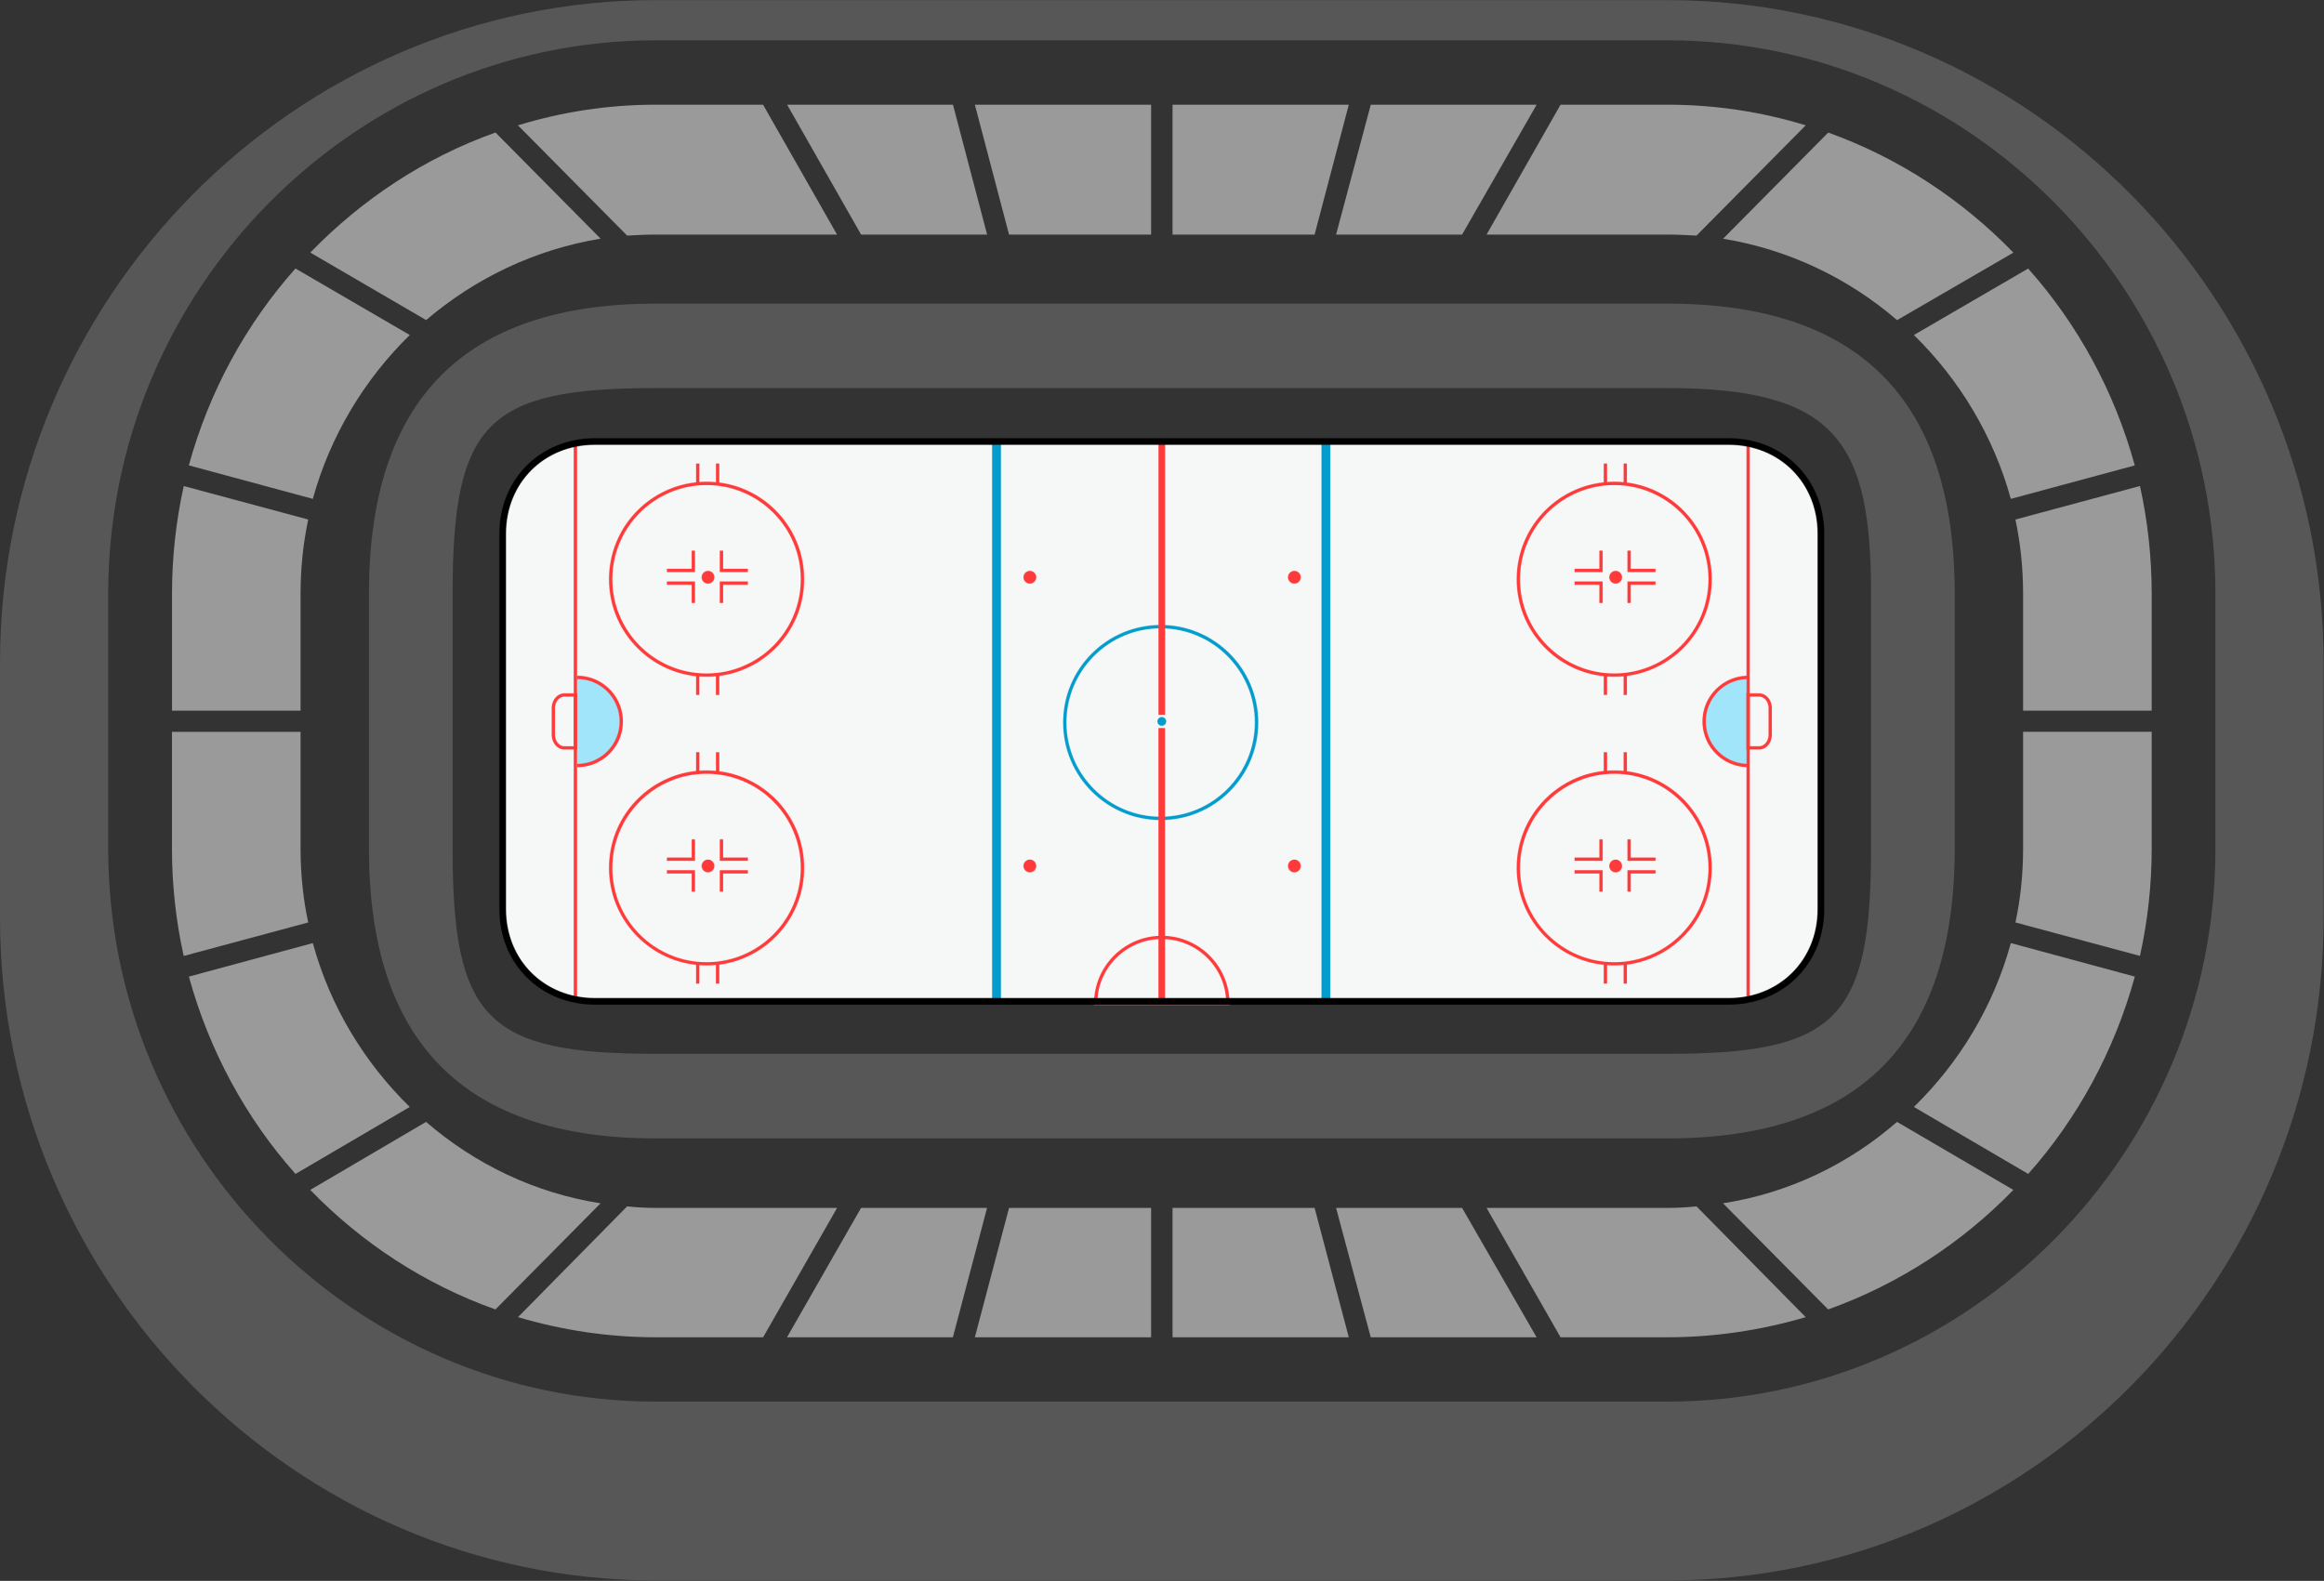 <svg width="4727" height="3216" viewBox="0 0 4727 3216" fill="none" xmlns="http://www.w3.org/2000/svg">
<rect x="0" y="0" width="4727" height="3216" fill="#333333" stroke="none"/>
<path d="M3391.54 0.213C4126.32 0.213 4726.19 606.086 4726.19 1348.22V1867.08C4726.19 2609.21 4126.32 3215.09 3391.54 3215.09H1333.7C599.981 3215.09 0 2609.21 0 1867.08V1348.22C0.105 606.086 599.981 0.213 1333.7 0.213H3391.54ZM1333.7 81.971C721.409 81.971 220.127 588.303 220.127 1207.75V1726.6C220.127 2345 721.409 2851.33 1333.7 2851.33H3391.55C4004.89 2851.33 4506.17 2345.1 4506.17 1726.6V1207.75C4506.17 588.303 4004.89 81.971 3391.55 81.971H1333.7Z" fill="#575757"/>
<path fill-rule="evenodd" clip-rule="evenodd" d="M1333.7 477.189C1314.02 477.189 1295.29 478.241 1275.62 479.294L1053.49 254.959C1142.72 227.706 1236.16 212.975 1333.7 212.975H1552.06L1702.53 477.189H1333.7Z" fill="#9A9A9A"/>
<path fill-rule="evenodd" clip-rule="evenodd" d="M1221.64 485.501C1087.79 507.493 966.367 566.207 866.721 651.122L631.127 513.806C735.929 405.848 863.564 320.933 1007.82 269.584L1221.64 485.501Z" fill="#9A9A9A"/>
<path fill-rule="evenodd" clip-rule="evenodd" d="M833.469 681.532C741.084 771.708 671.531 887.032 636.282 1014.88L384.062 946.693C425.626 795.698 500.334 659.435 600.927 546.215L833.469 681.532Z" fill="#9A9A9A"/>
<path fill-rule="evenodd" clip-rule="evenodd" d="M626.917 1056.86C616.5 1106.1 611.344 1156.4 611.344 1207.86V1445.76H349.865V1207.86C349.865 1132.41 358.178 1058.96 373.751 988.781L626.917 1056.86Z" fill="#9A9A9A"/>
<path fill-rule="evenodd" clip-rule="evenodd" d="M611.344 1488.7V1726.6C611.344 1777.95 616.5 1828.25 626.917 1876.55L373.645 1944.73C358.072 1874.44 349.76 1801.1 349.76 1726.71V1488.8H611.344V1488.7Z" fill="#9A9A9A"/>
<path fill-rule="evenodd" clip-rule="evenodd" d="M636.282 1918.53C671.532 2047.43 741.084 2161.7 833.47 2251.88L601.032 2388.14C500.334 2274.92 425.626 2137.61 384.168 1986.72L636.282 1918.53Z" fill="#9A9A9A"/>
<path fill-rule="evenodd" clip-rule="evenodd" d="M866.615 2282.29C966.262 2368.25 1087.69 2426.97 1221.53 2447.91L1007.72 2663.82C863.459 2612.47 735.823 2528.61 631.021 2420.65L866.615 2282.29Z" fill="#9A9A9A"/>
<path fill-rule="evenodd" clip-rule="evenodd" d="M1275.62 2454.12C1295.29 2456.22 1314.02 2457.27 1333.7 2457.27H1702.64L1552.17 2720.43H1333.8C1236.26 2720.43 1142.82 2705.81 1053.6 2679.5L1275.62 2454.12Z" fill="#9A9A9A"/>
<path fill-rule="evenodd" clip-rule="evenodd" d="M1751.36 2457.27H2007.68L1938.13 2720.43H1600.78L1751.36 2457.27Z" fill="#9A9A9A"/>
<path fill-rule="evenodd" clip-rule="evenodd" d="M2052.4 2457.27H2341.37V2720.43H1982.85L2052.4 2457.27Z" fill="#9A9A9A"/>
<path fill-rule="evenodd" clip-rule="evenodd" d="M2384.93 2457.27H2673.9L2743.45 2720.43H2384.93V2457.27Z" fill="#9A9A9A"/>
<path fill-rule="evenodd" clip-rule="evenodd" d="M2717.57 2457.27H2973.89L3125.41 2720.43H2788.07L2717.57 2457.27Z" fill="#9A9A9A"/>
<path fill-rule="evenodd" clip-rule="evenodd" d="M3023.66 2457.27H3391.54C3411.22 2457.27 3431 2456.22 3450.68 2454.12L3672.8 2679.5C3583.58 2705.7 3489.09 2720.43 3391.54 2720.43H3174.13L3023.66 2457.27Z" fill="#9A9A9A"/>
<path fill-rule="evenodd" clip-rule="evenodd" d="M3504.66 2447.91C3638.5 2426.97 3759.93 2368.25 3858.52 2282.29L4095.17 2420.65C3990.37 2528.61 3861.68 2612.47 3718.47 2663.82L3504.66 2447.91Z" fill="#9A9A9A"/>
<path fill-rule="evenodd" clip-rule="evenodd" d="M3892.83 2251.88C3985.21 2161.7 4054.76 2047.43 4090.01 1918.53L4342.23 1986.72C4300.67 2137.71 4225.96 2275.03 4125.37 2388.14L3892.83 2251.88Z" fill="#9A9A9A"/>
<path fill-rule="evenodd" clip-rule="evenodd" d="M4099.38 1876.55C4109.8 1828.35 4114.95 1778.06 4114.95 1726.6V1488.7H4376.54V1726.6C4376.54 1801 4368.22 1874.44 4352.65 1944.63L4099.38 1876.55Z" fill="#9A9A9A"/>
<path fill-rule="evenodd" clip-rule="evenodd" d="M4114.95 1445.76V1207.85C4114.95 1156.51 4109.8 1106.21 4099.38 1056.86L4352.65 988.676C4368.22 1058.86 4376.54 1132.31 4376.54 1207.75V1445.66H4114.95V1445.76Z" fill="#9A9A9A"/>
<path fill-rule="evenodd" clip-rule="evenodd" d="M4090.01 1014.88C4054.76 887.032 3985.21 771.708 3892.83 681.532L4125.26 546.32C4225.96 659.54 4300.67 795.804 4342.13 946.799L4090.01 1014.88Z" fill="#9A9A9A"/>
<path fill-rule="evenodd" clip-rule="evenodd" d="M3858.63 651.227C3760.03 566.313 3638.61 507.598 3504.76 485.607L3718.58 269.689C3861.78 321.038 3990.47 405.953 4095.27 513.912L3858.63 651.227Z" fill="#9A9A9A"/>
<path fill-rule="evenodd" clip-rule="evenodd" d="M3450.68 479.294C3431 478.241 3411.22 477.189 3391.54 477.189H3023.66L3174.13 212.975H3391.54C3489.09 212.975 3583.58 227.601 3672.8 254.959L3450.68 479.294Z" fill="#9A9A9A"/>
<path fill-rule="evenodd" clip-rule="evenodd" d="M2973.89 477.189H2717.57L2788.17 212.975H3125.52L2973.89 477.189Z" fill="#9A9A9A"/>
<path fill-rule="evenodd" clip-rule="evenodd" d="M2673.9 477.189H2384.93V212.975H2743.45L2673.9 477.189Z" fill="#9A9A9A"/>
<path fill-rule="evenodd" clip-rule="evenodd" d="M2341.37 477.189H2052.4L1982.85 212.975H2341.37V477.189Z" fill="#9A9A9A"/>
<path fill-rule="evenodd" clip-rule="evenodd" d="M2007.78 477.189H1751.46L1600.99 212.975H1938.34L2007.78 477.189Z" fill="#9A9A9A"/>
<path d="M3391.54 617.66C3782.26 617.66 3975.85 813.98 3975.85 1207.86V1726.71C3975.85 2119.64 3782.26 2315.85 3391.54 2315.85H1333.7C944.032 2315.85 750.449 2119.53 750.449 1726.71V1207.86C750.449 813.874 944.032 617.66 1333.7 617.66H3391.54ZM1333.7 789.49C990.594 789.49 920.594 859.49 920.594 1207.75V1726.6C920.594 2073.81 990.594 2143.81 1333.7 2143.81H3391.54C3735.7 2143.81 3805.7 2073.81 3805.7 1726.6V1207.75C3805.7 899.49 3735.7 789.49 3391.54 789.49H1333.7Z" fill="#575757"/>
<mask id="mask0_428_9913" style="mask-type:luminance" maskUnits="userSpaceOnUse" x="1022" y="898" width="2682" height="1140">
<path d="M3703.72 1849.48V1085.74C3703.72 978.538 3623.26 898.156 3516.06 898.156H1210.13C1102.85 898.156 1022.47 978.538 1022.47 1085.74V1849.48C1022.47 1956.69 1102.93 2037.07 1210.13 2037.07H3516.06C3623.26 2037.07 3703.72 1956.69 3703.72 1849.48Z" fill="white"/>
</mask>
<g mask="url(#mask0_428_9913)">
<mask id="mask1_428_9913" style="mask-type:luminance" maskUnits="userSpaceOnUse" x="825" y="768" width="3081" height="1431">
<path d="M3905.51 768.125H825.148V2198.47H3905.51V768.125Z" fill="white"/>
</mask>
<g mask="url(#mask1_428_9913)">
<path d="M3726.15 875.727H1000.04V2059.42H3726.15V875.727Z" fill="#F6F8F8"/>
</g>
</g>
<mask id="mask2_428_9913" style="mask-type:luminance" maskUnits="userSpaceOnUse" x="2162" y="1271" width="398" height="398">
<path d="M2169.13 1469.85C2169.13 1364.08 2255.01 1278.19 2360.78 1278.19C2466.54 1278.19 2552.43 1364.08 2552.43 1469.85C2552.43 1575.61 2466.54 1661.5 2360.78 1661.5C2255.01 1661.5 2169.13 1575.69 2169.13 1469.85ZM2162.42 1469.85C2162.42 1579.36 2251.34 1668.29 2360.86 1668.29C2470.38 1668.29 2559.3 1579.36 2559.3 1469.85C2559.3 1360.33 2470.38 1271.41 2360.86 1271.41C2251.26 1271.49 2162.42 1360.33 2162.42 1469.85Z" fill="white"/>
</mask>
<g mask="url(#mask2_428_9913)">
<mask id="mask3_428_9913" style="mask-type:luminance" maskUnits="userSpaceOnUse" x="825" y="768" width="3081" height="1431">
<path d="M3905.51 768.125H825.148V2198.47H3905.51V768.125Z" fill="white"/>
</mask>
<g mask="url(#mask3_428_9913)">
<path d="M2581.65 1249.06H2139.99V1690.72H2581.65V1249.06Z" fill="#049CCC"/>
</g>
</g>
<mask id="mask4_428_9913" style="mask-type:luminance" maskUnits="userSpaceOnUse" x="2687" y="898" width="19" height="1140">
<path d="M2705.85 898.715H2687.89V2037.55H2705.85V898.715Z" fill="white"/>
</mask>
<g mask="url(#mask4_428_9913)">
<mask id="mask5_428_9913" style="mask-type:luminance" maskUnits="userSpaceOnUse" x="825" y="768" width="3081" height="1431">
<path d="M3905.51 768.125H825.148V2198.47H3905.51V768.125Z" fill="white"/>
</mask>
<g mask="url(#mask5_428_9913)">
<path d="M2728.21 876.365H2665.46V2060.06H2728.21V876.365Z" fill="#049CCC"/>
</g>
</g>
<mask id="mask6_428_9913" style="mask-type:luminance" maskUnits="userSpaceOnUse" x="2017" y="898" width="19" height="1140">
<path d="M2035.9 898.715H2017.94V2037.55H2035.9V898.715Z" fill="white"/>
</mask>
<g mask="url(#mask6_428_9913)">
<mask id="mask7_428_9913" style="mask-type:luminance" maskUnits="userSpaceOnUse" x="825" y="768" width="3081" height="1431">
<path d="M3905.51 768.125H825.148V2198.47H3905.51V768.125Z" fill="white"/>
</mask>
<g mask="url(#mask7_428_9913)">
<path d="M2058.25 876.365H1995.51V2060.06H2058.25V876.365Z" fill="#049CCC"/>
</g>
</g>
<mask id="mask8_428_9913" style="mask-type:luminance" maskUnits="userSpaceOnUse" x="1167" y="900" width="7" height="1140">
<path d="M1173.73 900.391H1167.03V2039.22H1173.73V900.391Z" fill="white"/>
</mask>
<g mask="url(#mask8_428_9913)">
<mask id="mask9_428_9913" style="mask-type:luminance" maskUnits="userSpaceOnUse" x="825" y="768" width="3081" height="1431">
<path d="M3905.51 768.125H825.148V2198.47H3905.51V768.125Z" fill="white"/>
</mask>
<g mask="url(#mask9_428_9913)">
<path d="M1196.16 878.041H1144.6V2061.73H1196.16V878.041Z" fill="#FF3A3A"/>
</g>
</g>
<mask id="mask10_428_9913" style="mask-type:luminance" maskUnits="userSpaceOnUse" x="3552" y="900" width="8" height="1140">
<path d="M3559.08 900.391H3552.38V2039.22H3559.08V900.391Z" fill="white"/>
</mask>
<g mask="url(#mask10_428_9913)">
<mask id="mask11_428_9913" style="mask-type:luminance" maskUnits="userSpaceOnUse" x="825" y="768" width="3081" height="1431">
<path d="M3905.51 768.125H825.148V2198.47H3905.51V768.125Z" fill="white"/>
</mask>
<g mask="url(#mask11_428_9913)">
<path d="M3581.51 878.041H3529.95V2061.73H3581.51V878.041Z" fill="#FF3A3A"/>
</g>
</g>
<mask id="mask12_428_9913" style="mask-type:luminance" maskUnits="userSpaceOnUse" x="1238" y="942" width="398" height="472">
<path d="M1437.15 986.76C1331.39 986.76 1245.5 1072.65 1245.5 1178.41C1245.5 1284.26 1331.39 1370.07 1437.15 1370.07C1543 1370.07 1628.81 1284.18 1628.81 1178.41C1628.88 1072.65 1543 986.76 1437.15 986.76ZM1422.62 943.017V980.534C1427.41 980.215 1432.28 979.975 1437.23 979.975C1443.7 979.975 1450 980.295 1456.31 980.853V942.938H1463.01V981.572C1560.4 994.184 1635.67 1077.52 1635.67 1178.33C1635.67 1279.15 1560.4 1362.41 1463.01 1375.1V1413.73H1456.23V1375.82C1449.92 1376.46 1443.62 1376.69 1437.15 1376.69C1432.28 1376.69 1427.41 1376.53 1422.54 1376.14V1413.65H1415.84V1375.66C1316.3 1365.04 1238.71 1280.75 1238.71 1178.41C1238.71 1076.08 1316.3 991.789 1415.84 981.173V943.017H1422.62V943.017Z" fill="white"/>
</mask>
<g mask="url(#mask12_428_9913)">
<mask id="mask13_428_9913" style="mask-type:luminance" maskUnits="userSpaceOnUse" x="825" y="768" width="3081" height="1431">
<path d="M3905.51 768.125H825.148V2198.47H3905.51V768.125Z" fill="white"/>
</mask>
<g mask="url(#mask13_428_9913)">
<path d="M1658.02 920.586H1216.36V1436.24H1658.02V920.586Z" fill="#FF3A3A"/>
</g>
</g>
<mask id="mask14_428_9913" style="mask-type:luminance" maskUnits="userSpaceOnUse" x="1356" y="1182" width="58" height="45">
<path d="M1356.45 1182.88H1413.6V1226.63H1406.9V1189.59H1356.45V1182.88Z" fill="white"/>
</mask>
<g mask="url(#mask14_428_9913)">
<mask id="mask15_428_9913" style="mask-type:luminance" maskUnits="userSpaceOnUse" x="825" y="768" width="3081" height="1431">
<path d="M3905.51 768.125H825.148V2198.47H3905.51V768.125Z" fill="white"/>
</mask>
<g mask="url(#mask15_428_9913)">
<path d="M1436.03 1160.45H1334.02V1248.98H1436.03V1160.45Z" fill="#FF3A3A"/>
</g>
</g>
<mask id="mask16_428_9913" style="mask-type:luminance" maskUnits="userSpaceOnUse" x="1356" y="1120" width="58" height="44">
<path d="M1356.45 1157.1H1406.9V1120.14H1413.6V1163.81H1356.45V1157.1Z" fill="white"/>
</mask>
<g mask="url(#mask16_428_9913)">
<mask id="mask17_428_9913" style="mask-type:luminance" maskUnits="userSpaceOnUse" x="825" y="768" width="3081" height="1431">
<path d="M3905.51 768.125H825.148V2198.47H3905.51V768.125Z" fill="white"/>
</mask>
<g mask="url(#mask17_428_9913)">
<path d="M1436.03 1097.71H1334.02V1186.24H1436.03V1097.71Z" fill="#FF3A3A"/>
</g>
</g>
<mask id="mask18_428_9913" style="mask-type:luminance" maskUnits="userSpaceOnUse" x="1464" y="1182" width="58" height="45">
<path d="M1464.05 1182.88H1521.2V1189.59H1470.84V1226.63H1464.05V1182.88Z" fill="white"/>
</mask>
<g mask="url(#mask18_428_9913)">
<mask id="mask19_428_9913" style="mask-type:luminance" maskUnits="userSpaceOnUse" x="825" y="768" width="3081" height="1431">
<path d="M3905.51 768.125H825.148V2198.47H3905.51V768.125Z" fill="white"/>
</mask>
<g mask="url(#mask19_428_9913)">
<path d="M1543.63 1160.45H1441.62V1248.98H1543.63V1160.45Z" fill="#FF3A3A"/>
</g>
</g>
<mask id="mask20_428_9913" style="mask-type:luminance" maskUnits="userSpaceOnUse" x="1464" y="1120" width="58" height="44">
<path d="M1464.05 1120.14H1470.84V1157.1H1521.2V1163.81H1464.05V1120.14Z" fill="white"/>
</mask>
<g mask="url(#mask20_428_9913)">
<mask id="mask21_428_9913" style="mask-type:luminance" maskUnits="userSpaceOnUse" x="825" y="768" width="3081" height="1431">
<path d="M3905.51 768.125H825.148V2198.47H3905.51V768.125Z" fill="white"/>
</mask>
<g mask="url(#mask21_428_9913)">
<path d="M1543.63 1097.71H1441.62V1186.24H1543.63V1097.71Z" fill="#FF3A3A"/>
</g>
</g>
<mask id="mask22_428_9913" style="mask-type:luminance" maskUnits="userSpaceOnUse" x="1427" y="1161" width="27" height="27">
<path d="M1427.09 1174.34C1427.09 1167.16 1432.92 1161.33 1440.1 1161.33C1447.29 1161.33 1453.11 1167.16 1453.11 1174.34C1453.11 1181.53 1447.29 1187.35 1440.1 1187.35C1432.92 1187.35 1427.09 1181.53 1427.09 1174.34Z" fill="white"/>
</mask>
<g mask="url(#mask22_428_9913)">
<mask id="mask23_428_9913" style="mask-type:luminance" maskUnits="userSpaceOnUse" x="825" y="768" width="3081" height="1431">
<path d="M3905.51 768.125H825.148V2198.47H3905.51V768.125Z" fill="white"/>
</mask>
<g mask="url(#mask23_428_9913)">
<path d="M1475.54 1138.9H1404.66V1209.79H1475.54V1138.9Z" fill="#FF3A3A"/>
</g>
</g>
<mask id="mask24_428_9913" style="mask-type:luminance" maskUnits="userSpaceOnUse" x="1238" y="1530" width="398" height="472">
<path d="M1437.15 1574.1C1331.31 1574.1 1245.5 1659.99 1245.5 1765.75C1245.5 1871.6 1331.39 1957.41 1437.15 1957.41C1543 1957.41 1628.81 1871.52 1628.81 1765.75C1628.81 1659.99 1543 1574.1 1437.15 1574.1ZM1422.62 1530.35V1567.87C1427.41 1567.55 1432.28 1567.31 1437.23 1567.31C1443.7 1567.31 1450 1567.63 1456.31 1568.19V1530.27H1463.01V1568.91C1560.4 1581.52 1635.67 1664.85 1635.67 1765.67C1635.67 1866.49 1560.4 1949.74 1463.01 1962.43V2001.07H1456.23V1963.15C1449.92 1963.79 1443.62 1964.03 1437.15 1964.03C1432.28 1964.03 1427.41 1963.87 1422.54 1963.47V2000.99H1415.84V1962.83C1316.3 1952.22 1238.71 1867.92 1238.71 1765.59C1238.71 1663.26 1316.3 1578.97 1415.84 1568.35V1530.19H1422.62V1530.35Z" fill="white"/>
</mask>
<g mask="url(#mask24_428_9913)">
<mask id="mask25_428_9913" style="mask-type:luminance" maskUnits="userSpaceOnUse" x="825" y="768" width="3081" height="1431">
<path d="M3905.51 768.125H825.148V2198.47H3905.51V768.125Z" fill="white"/>
</mask>
<g mask="url(#mask25_428_9913)">
<path d="M1658.02 1508H1216.36V2023.66H1658.02V1508Z" fill="#FF3A3A"/>
</g>
</g>
<mask id="mask26_428_9913" style="mask-type:luminance" maskUnits="userSpaceOnUse" x="1356" y="1770" width="58" height="44">
<path d="M1356.45 1770.3H1413.6V1813.96H1406.9V1777.01H1356.45V1770.3Z" fill="white"/>
</mask>
<g mask="url(#mask26_428_9913)">
<mask id="mask27_428_9913" style="mask-type:luminance" maskUnits="userSpaceOnUse" x="825" y="768" width="3081" height="1431">
<path d="M3905.51 768.125H825.148V2198.47H3905.51V768.125Z" fill="white"/>
</mask>
<g mask="url(#mask27_428_9913)">
<path d="M1436.03 1747.87H1334.02V1836.39H1436.03V1747.87Z" fill="#FF3A3A"/>
</g>
</g>
<mask id="mask28_428_9913" style="mask-type:luminance" maskUnits="userSpaceOnUse" x="1356" y="1707" width="58" height="45">
<path d="M1356.45 1744.52H1406.9V1707.48H1413.6V1751.22H1356.45V1744.52Z" fill="white"/>
</mask>
<g mask="url(#mask28_428_9913)">
<mask id="mask29_428_9913" style="mask-type:luminance" maskUnits="userSpaceOnUse" x="825" y="768" width="3081" height="1431">
<path d="M3905.51 768.123H825.148V2198.47H3905.51V768.123Z" fill="white"/>
</mask>
<g mask="url(#mask29_428_9913)">
<path d="M1436.03 1685.05H1334.02V1773.57H1436.03V1685.05Z" fill="#FF3A3A"/>
</g>
</g>
<mask id="mask30_428_9913" style="mask-type:luminance" maskUnits="userSpaceOnUse" x="1464" y="1770" width="58" height="44">
<path d="M1464.05 1770.3H1521.2V1777.01H1470.84V1813.96H1464.05V1770.3Z" fill="white"/>
</mask>
<g mask="url(#mask30_428_9913)">
<mask id="mask31_428_9913" style="mask-type:luminance" maskUnits="userSpaceOnUse" x="825" y="768" width="3081" height="1431">
<path d="M3905.51 768.125H825.148V2198.47H3905.51V768.125Z" fill="white"/>
</mask>
<g mask="url(#mask31_428_9913)">
<path d="M1543.63 1747.87H1441.62V1836.39H1543.63V1747.87Z" fill="#FF3A3A"/>
</g>
</g>
<mask id="mask32_428_9913" style="mask-type:luminance" maskUnits="userSpaceOnUse" x="1464" y="1707" width="58" height="45">
<path d="M1464.05 1707.48H1470.84V1744.52H1521.2V1751.22H1464.05V1707.48Z" fill="white"/>
</mask>
<g mask="url(#mask32_428_9913)">
<mask id="mask33_428_9913" style="mask-type:luminance" maskUnits="userSpaceOnUse" x="825" y="768" width="3081" height="1431">
<path d="M3905.51 768.123H825.148V2198.47H3905.51V768.123Z" fill="white"/>
</mask>
<g mask="url(#mask33_428_9913)">
<path d="M1543.63 1685.05H1441.62V1773.57H1543.63V1685.05Z" fill="#FF3A3A"/>
</g>
</g>
<mask id="mask34_428_9913" style="mask-type:luminance" maskUnits="userSpaceOnUse" x="1427" y="1748" width="27" height="27">
<path d="M1427.09 1761.68C1427.09 1754.49 1432.92 1748.67 1440.1 1748.67C1447.29 1748.67 1453.11 1754.49 1453.11 1761.68C1453.11 1768.86 1447.29 1774.69 1440.1 1774.69C1432.92 1774.69 1427.09 1768.86 1427.09 1761.68Z" fill="white"/>
</mask>
<g mask="url(#mask34_428_9913)">
<mask id="mask35_428_9913" style="mask-type:luminance" maskUnits="userSpaceOnUse" x="825" y="768" width="3081" height="1431">
<path d="M3905.51 768.125H825.148V2198.47H3905.51V768.125Z" fill="white"/>
</mask>
<g mask="url(#mask35_428_9913)">
<path d="M1475.54 1726.24H1404.66V1797.12H1475.54V1726.24Z" fill="#FF3A3A"/>
</g>
</g>
<mask id="mask36_428_9913" style="mask-type:luminance" maskUnits="userSpaceOnUse" x="3084" y="942" width="398" height="472">
<path d="M3283.37 986.76C3177.53 986.76 3091.72 1072.65 3091.72 1178.41C3091.72 1284.26 3177.61 1370.07 3283.37 1370.07C3389.22 1370.07 3475.03 1284.18 3475.03 1178.41C3475.03 1072.65 3389.14 986.76 3283.37 986.76ZM3268.77 943.017V980.534C3273.55 980.215 3278.42 979.975 3283.37 979.975C3289.84 979.975 3296.14 980.295 3302.45 980.853V942.938H3309.16V981.572C3406.54 994.184 3481.81 1077.52 3481.81 1178.33C3481.81 1279.15 3406.54 1362.41 3309.16 1375.1V1413.73H3302.45V1375.82C3296.14 1376.46 3289.84 1376.69 3283.37 1376.69C3278.5 1376.69 3273.63 1376.53 3268.77 1376.14V1413.65H3262.06V1375.66C3162.52 1365.04 3084.93 1280.75 3084.93 1178.41C3084.93 1076.08 3162.52 991.789 3262.06 981.173V943.017H3268.77Z" fill="white"/>
</mask>
<g mask="url(#mask36_428_9913)">
<mask id="mask37_428_9913" style="mask-type:luminance" maskUnits="userSpaceOnUse" x="825" y="768" width="3081" height="1431">
<path d="M3905.51 768.125H825.148V2198.47H3905.51V768.125Z" fill="white"/>
</mask>
<g mask="url(#mask37_428_9913)">
<path d="M3504.16 920.586H3062.5V1436.24H3504.16V920.586Z" fill="#FF3A3A"/>
</g>
</g>
<mask id="mask38_428_9913" style="mask-type:luminance" maskUnits="userSpaceOnUse" x="3202" y="1182" width="58" height="45">
<path d="M3202.67 1182.88H3259.83V1226.63H3253.12V1189.59H3202.67V1182.88Z" fill="white"/>
</mask>
<g mask="url(#mask38_428_9913)">
<mask id="mask39_428_9913" style="mask-type:luminance" maskUnits="userSpaceOnUse" x="825" y="768" width="3081" height="1431">
<path d="M3905.51 768.125H825.148V2198.47H3905.51V768.125Z" fill="white"/>
</mask>
<g mask="url(#mask39_428_9913)">
<path d="M3282.26 1160.45H3180.24V1248.98H3282.26V1160.45Z" fill="#FF3A3A"/>
</g>
</g>
<mask id="mask40_428_9913" style="mask-type:luminance" maskUnits="userSpaceOnUse" x="3202" y="1120" width="58" height="44">
<path d="M3202.67 1157.1H3253.12V1120.14H3259.83V1163.81H3202.67V1157.1Z" fill="white"/>
</mask>
<g mask="url(#mask40_428_9913)">
<mask id="mask41_428_9913" style="mask-type:luminance" maskUnits="userSpaceOnUse" x="825" y="768" width="3081" height="1431">
<path d="M3905.51 768.125H825.148V2198.47H3905.51V768.125Z" fill="white"/>
</mask>
<g mask="url(#mask41_428_9913)">
<path d="M3282.26 1097.71H3180.24V1186.24H3282.26V1097.71Z" fill="#FF3A3A"/>
</g>
</g>
<mask id="mask42_428_9913" style="mask-type:luminance" maskUnits="userSpaceOnUse" x="3310" y="1182" width="58" height="45">
<path d="M3310.27 1182.88H3367.42V1189.59H3316.98V1226.63H3310.27V1182.88Z" fill="white"/>
</mask>
<g mask="url(#mask42_428_9913)">
<mask id="mask43_428_9913" style="mask-type:luminance" maskUnits="userSpaceOnUse" x="825" y="768" width="3081" height="1431">
<path d="M3905.51 768.125H825.148V2198.47H3905.51V768.125Z" fill="white"/>
</mask>
<g mask="url(#mask43_428_9913)">
<path d="M3389.85 1160.45H3287.84V1248.98H3389.85V1160.45Z" fill="#FF3A3A"/>
</g>
</g>
<mask id="mask44_428_9913" style="mask-type:luminance" maskUnits="userSpaceOnUse" x="3310" y="1120" width="58" height="44">
<path d="M3310.27 1120.14H3316.98V1157.1H3367.42V1163.81H3310.27V1120.14Z" fill="white"/>
</mask>
<g mask="url(#mask44_428_9913)">
<mask id="mask45_428_9913" style="mask-type:luminance" maskUnits="userSpaceOnUse" x="825" y="768" width="3081" height="1431">
<path d="M3905.51 768.125H825.148V2198.47H3905.51V768.125Z" fill="white"/>
</mask>
<g mask="url(#mask45_428_9913)">
<path d="M3389.85 1097.71H3287.84V1186.24H3389.85V1097.71Z" fill="#FF3A3A"/>
</g>
</g>
<mask id="mask46_428_9913" style="mask-type:luminance" maskUnits="userSpaceOnUse" x="3273" y="1161" width="27" height="27">
<path d="M3273.23 1174.34C3273.23 1167.16 3279.06 1161.33 3286.25 1161.33C3293.43 1161.33 3299.26 1167.16 3299.26 1174.34C3299.26 1181.53 3293.43 1187.35 3286.25 1187.35C3279.06 1187.35 3273.23 1181.53 3273.23 1174.34Z" fill="white"/>
</mask>
<g mask="url(#mask46_428_9913)">
<mask id="mask47_428_9913" style="mask-type:luminance" maskUnits="userSpaceOnUse" x="825" y="768" width="3081" height="1431">
<path d="M3905.51 768.125H825.148V2198.47H3905.51V768.125Z" fill="white"/>
</mask>
<g mask="url(#mask47_428_9913)">
<path d="M3321.69 1138.9H3250.8V1209.79H3321.69V1138.9Z" fill="#FF3A3A"/>
</g>
</g>
<mask id="mask48_428_9913" style="mask-type:luminance" maskUnits="userSpaceOnUse" x="3084" y="1530" width="398" height="472">
<path d="M3283.37 1574.1C3177.53 1574.1 3091.72 1659.99 3091.72 1765.75C3091.72 1871.6 3177.61 1957.41 3283.37 1957.41C3389.22 1957.41 3475.03 1871.52 3475.03 1765.75C3475.03 1659.99 3389.14 1574.1 3283.37 1574.1ZM3268.77 1530.35V1567.87C3273.55 1567.55 3278.42 1567.31 3283.37 1567.31C3289.84 1567.31 3296.14 1567.63 3302.45 1568.19V1530.27H3309.16V1568.91C3406.54 1581.52 3481.81 1664.85 3481.81 1765.67C3481.81 1866.49 3406.54 1949.74 3309.16 1962.43V2001.07H3302.45V1963.15C3296.14 1963.79 3289.84 1964.03 3283.37 1964.03C3278.5 1964.03 3273.63 1963.87 3268.77 1963.47V2000.99H3262.06V1962.83C3162.52 1952.22 3084.93 1867.92 3084.93 1765.59C3084.93 1663.26 3162.52 1578.97 3262.06 1568.35V1530.19H3268.77V1530.35Z" fill="white"/>
</mask>
<g mask="url(#mask48_428_9913)">
<mask id="mask49_428_9913" style="mask-type:luminance" maskUnits="userSpaceOnUse" x="825" y="768" width="3081" height="1431">
<path d="M3905.51 768.125H825.148V2198.47H3905.51V768.125Z" fill="white"/>
</mask>
<g mask="url(#mask49_428_9913)">
<path d="M3504.16 1508H3062.5V2023.66H3504.16V1508Z" fill="#FF3A3A"/>
</g>
</g>
<mask id="mask50_428_9913" style="mask-type:luminance" maskUnits="userSpaceOnUse" x="3202" y="1770" width="58" height="44">
<path d="M3202.67 1770.3H3259.83V1813.96H3253.12V1777.01H3202.67V1770.3Z" fill="white"/>
</mask>
<g mask="url(#mask50_428_9913)">
<mask id="mask51_428_9913" style="mask-type:luminance" maskUnits="userSpaceOnUse" x="825" y="768" width="3081" height="1431">
<path d="M3905.51 768.125H825.148V2198.47H3905.51V768.125Z" fill="white"/>
</mask>
<g mask="url(#mask51_428_9913)">
<path d="M3282.26 1747.87H3180.24V1836.39H3282.26V1747.87Z" fill="#FF3A3A"/>
</g>
</g>
<mask id="mask52_428_9913" style="mask-type:luminance" maskUnits="userSpaceOnUse" x="3202" y="1707" width="58" height="45">
<path d="M3202.67 1744.52H3253.12V1707.48H3259.83V1751.22H3202.67V1744.52Z" fill="white"/>
</mask>
<g mask="url(#mask52_428_9913)">
<mask id="mask53_428_9913" style="mask-type:luminance" maskUnits="userSpaceOnUse" x="825" y="768" width="3081" height="1431">
<path d="M3905.51 768.123H825.148V2198.47H3905.51V768.123Z" fill="white"/>
</mask>
<g mask="url(#mask53_428_9913)">
<path d="M3282.26 1685.05H3180.24V1773.57H3282.26V1685.05Z" fill="#FF3A3A"/>
</g>
</g>
<mask id="mask54_428_9913" style="mask-type:luminance" maskUnits="userSpaceOnUse" x="3310" y="1770" width="58" height="44">
<path d="M3310.27 1770.3H3367.42V1777.01H3316.98V1813.96H3310.27V1770.3Z" fill="white"/>
</mask>
<g mask="url(#mask54_428_9913)">
<mask id="mask55_428_9913" style="mask-type:luminance" maskUnits="userSpaceOnUse" x="825" y="768" width="3081" height="1431">
<path d="M3905.51 768.125H825.148V2198.47H3905.51V768.125Z" fill="white"/>
</mask>
<g mask="url(#mask55_428_9913)">
<path d="M3389.85 1747.87H3287.84V1836.39H3389.85V1747.87Z" fill="#FF3A3A"/>
</g>
</g>
<mask id="mask56_428_9913" style="mask-type:luminance" maskUnits="userSpaceOnUse" x="3310" y="1707" width="58" height="45">
<path d="M3310.27 1707.48H3316.98V1744.52H3367.42V1751.22H3310.27V1707.48Z" fill="white"/>
</mask>
<g mask="url(#mask56_428_9913)">
<mask id="mask57_428_9913" style="mask-type:luminance" maskUnits="userSpaceOnUse" x="825" y="768" width="3081" height="1431">
<path d="M3905.51 768.123H825.148V2198.47H3905.51V768.123Z" fill="white"/>
</mask>
<g mask="url(#mask57_428_9913)">
<path d="M3389.85 1685.05H3287.84V1773.57H3389.85V1685.05Z" fill="#FF3A3A"/>
</g>
</g>
<mask id="mask58_428_9913" style="mask-type:luminance" maskUnits="userSpaceOnUse" x="3273" y="1748" width="27" height="27">
<path d="M3273.23 1761.68C3273.23 1754.49 3279.06 1748.67 3286.25 1748.67C3293.43 1748.67 3299.26 1754.49 3299.26 1761.68C3299.26 1768.86 3293.43 1774.69 3286.25 1774.69C3279.06 1774.69 3273.23 1768.86 3273.23 1761.68Z" fill="white"/>
</mask>
<g mask="url(#mask58_428_9913)">
<mask id="mask59_428_9913" style="mask-type:luminance" maskUnits="userSpaceOnUse" x="825" y="768" width="3081" height="1431">
<path d="M3905.51 768.125H825.148V2198.47H3905.51V768.125Z" fill="white"/>
</mask>
<g mask="url(#mask59_428_9913)">
<path d="M3321.69 1726.24H3250.8V1797.12H3321.69V1726.24Z" fill="#FF3A3A"/>
</g>
</g>
<mask id="mask60_428_9913" style="mask-type:luminance" maskUnits="userSpaceOnUse" x="2225" y="1903" width="276" height="142">
<path d="M2231.95 2038.19V2037.23C2234.26 1966.82 2292.05 1910.39 2363.02 1910.39H2365.17C2435.1 1911.51 2491.85 1967.54 2494.09 2037.23V2038.19H2231.95ZM2225.16 2044.89H2500.95V2041.54C2500.95 1965.47 2439.17 1903.68 2363.1 1903.68C2287.02 1903.68 2225.24 1965.47 2225.24 2041.54V2044.89H2225.16Z" fill="white"/>
</mask>
<g mask="url(#mask60_428_9913)">
<mask id="mask61_428_9913" style="mask-type:luminance" maskUnits="userSpaceOnUse" x="825" y="768" width="3081" height="1431">
<path d="M3905.51 768.125H825.148V2198.47H3905.51V768.125Z" fill="white"/>
</mask>
<g mask="url(#mask61_428_9913)">
<path d="M2523.3 1881.25H2202.73V2067.32H2523.3V1881.25Z" fill="#FF3A3A"/>
</g>
</g>
<mask id="mask62_428_9913" style="mask-type:luminance" maskUnits="userSpaceOnUse" x="2619" y="1161" width="27" height="27">
<path d="M2619.72 1174.34C2619.72 1167.16 2625.55 1161.33 2632.74 1161.33C2639.92 1161.33 2645.75 1167.16 2645.75 1174.34C2645.75 1181.53 2639.92 1187.35 2632.74 1187.35C2625.55 1187.35 2619.72 1181.53 2619.72 1174.34Z" fill="white"/>
</mask>
<g mask="url(#mask62_428_9913)">
<mask id="mask63_428_9913" style="mask-type:luminance" maskUnits="userSpaceOnUse" x="825" y="768" width="3081" height="1431">
<path d="M3905.51 768.125H825.148V2198.47H3905.51V768.125Z" fill="white"/>
</mask>
<g mask="url(#mask63_428_9913)">
<path d="M2668.18 1138.9H2597.29V1209.79H2668.18V1138.9Z" fill="#FF3A3A"/>
</g>
</g>
<mask id="mask64_428_9913" style="mask-type:luminance" maskUnits="userSpaceOnUse" x="2619" y="1748" width="27" height="27">
<path d="M2619.72 1761.68C2619.72 1754.49 2625.55 1748.67 2632.74 1748.67C2639.92 1748.67 2645.75 1754.49 2645.75 1761.68C2645.75 1768.86 2639.92 1774.69 2632.74 1774.69C2625.55 1774.69 2619.72 1768.86 2619.72 1761.68Z" fill="white"/>
</mask>
<g mask="url(#mask64_428_9913)">
<mask id="mask65_428_9913" style="mask-type:luminance" maskUnits="userSpaceOnUse" x="825" y="768" width="3081" height="1431">
<path d="M3905.51 768.125H825.148V2198.47H3905.51V768.125Z" fill="white"/>
</mask>
<g mask="url(#mask65_428_9913)">
<path d="M2668.18 1726.24H2597.29V1797.12H2668.18V1726.24Z" fill="#FF3A3A"/>
</g>
</g>
<mask id="mask66_428_9913" style="mask-type:luminance" maskUnits="userSpaceOnUse" x="2081" y="1748" width="27" height="27">
<path d="M2094.89 1774.68C2102.08 1774.58 2107.83 1768.68 2107.73 1761.5C2107.63 1754.31 2101.73 1748.57 2094.54 1748.66C2087.36 1748.76 2081.61 1754.66 2081.71 1761.85C2081.81 1769.03 2087.71 1774.78 2094.89 1774.68Z" fill="white"/>
</mask>
<g mask="url(#mask66_428_9913)">
<mask id="mask67_428_9913" style="mask-type:luminance" maskUnits="userSpaceOnUse" x="825" y="768" width="3081" height="1431">
<path d="M3905.51 768.125H825.148V2198.47H3905.51V768.125Z" fill="white"/>
</mask>
<g mask="url(#mask67_428_9913)">
<path d="M2130.17 1726.24H2059.29V1797.12H2130.17V1726.24Z" fill="#FF3A3A"/>
</g>
</g>
<mask id="mask68_428_9913" style="mask-type:luminance" maskUnits="userSpaceOnUse" x="2081" y="1161" width="27" height="27">
<path d="M2081.72 1174.34C2081.72 1167.16 2087.55 1161.33 2094.73 1161.33C2101.91 1161.33 2107.74 1167.16 2107.74 1174.34C2107.74 1181.53 2101.91 1187.35 2094.73 1187.35C2087.55 1187.35 2081.72 1181.53 2081.72 1174.34Z" fill="white"/>
</mask>
<g mask="url(#mask68_428_9913)">
<mask id="mask69_428_9913" style="mask-type:luminance" maskUnits="userSpaceOnUse" x="825" y="768" width="3081" height="1431">
<path d="M3905.51 768.125H825.148V2198.47H3905.51V768.125Z" fill="white"/>
</mask>
<g mask="url(#mask69_428_9913)">
<path d="M2130.17 1138.9H2059.29V1209.79H2130.17V1138.9Z" fill="#FF3A3A"/>
</g>
</g>
<mask id="mask70_428_9913" style="mask-type:luminance" maskUnits="userSpaceOnUse" x="2356" y="900" width="14" height="1140">
<path d="M2369.8 900.391V1454.12H2356.39V900.391H2369.8V900.391ZM2369.72 1481.1V2039.3H2356.31V1481.1H2369.72V1481.1Z" fill="white"/>
</mask>
<g mask="url(#mask70_428_9913)">
<mask id="mask71_428_9913" style="mask-type:luminance" maskUnits="userSpaceOnUse" x="825" y="768" width="3081" height="1431">
<path d="M3905.51 768.125H825.148V2198.47H3905.51V768.125Z" fill="white"/>
</mask>
<g mask="url(#mask71_428_9913)">
<path d="M2392.15 878.041H2333.88V2061.73H2392.15V878.041Z" fill="#FF3A3A"/>
</g>
</g>
<mask id="mask72_428_9913" style="mask-type:luminance" maskUnits="userSpaceOnUse" x="2354" y="1458" width="19" height="19">
<path d="M2363.1 1458.67C2368.04 1458.67 2372.04 1462.66 2372.04 1467.61C2372.04 1472.56 2368.04 1476.55 2363.1 1476.55C2358.15 1476.55 2354.16 1472.56 2354.16 1467.61C2354.08 1462.66 2358.15 1458.67 2363.1 1458.67Z" fill="white"/>
</mask>
<g mask="url(#mask72_428_9913)">
<mask id="mask73_428_9913" style="mask-type:luminance" maskUnits="userSpaceOnUse" x="825" y="768" width="3081" height="1431">
<path d="M3905.51 768.125H825.148V2198.47H3905.51V768.125Z" fill="white"/>
</mask>
<g mask="url(#mask73_428_9913)">
<path d="M2394.39 1436.24H2331.65V1498.98H2394.39V1436.24Z" fill="#049CCC"/>
</g>
</g>
<mask id="mask74_428_9913" style="mask-type:luminance" maskUnits="userSpaceOnUse" x="1015" y="891" width="2696" height="1153">
<path d="M1029.18 1849.48V1085.74C1029.18 982.29 1106.6 904.861 1210.13 904.861H3516.06C3619.59 904.861 3697.01 982.21 3697.01 1085.74V1849.48C3697.01 1952.93 3619.59 2030.36 3516.06 2030.36H1210.13C1106.6 2030.36 1029.18 1952.93 1029.18 1849.48ZM1015.69 1085.74V1849.48C1015.69 1960.36 1099.1 2043.77 1210.13 2043.77H3516.06C3627.01 2043.77 3710.5 1960.36 3710.5 1849.48V1085.74C3710.5 974.866 3627.09 891.451 3516.06 891.451H1210.13C1099.18 891.451 1015.69 974.866 1015.69 1085.74Z" fill="white"/>
</mask>
<g mask="url(#mask74_428_9913)">
<mask id="mask75_428_9913" style="mask-type:luminance" maskUnits="userSpaceOnUse" x="825" y="768" width="3081" height="1431">
<path d="M3905.51 768.125H825.148V2198.47H3905.51V768.125Z" fill="white"/>
</mask>
<g mask="url(#mask75_428_9913)">
<path d="M3732.85 869.021H993.256V2066.2H3732.85V869.021Z" fill="black"/>
</g>
</g>
<mask id="mask76_428_9913" style="mask-type:luminance" maskUnits="userSpaceOnUse" x="1173" y="1377" width="91" height="181">
<path d="M1173.97 1557.25C1223.46 1557.25 1263.62 1517.1 1263.62 1467.61C1263.62 1418.12 1223.46 1377.97 1173.97 1377.97" fill="white"/>
</mask>
<g mask="url(#mask76_428_9913)">
<mask id="mask77_428_9913" style="mask-type:luminance" maskUnits="userSpaceOnUse" x="825" y="768" width="3081" height="1431">
<path d="M3905.51 768.125H825.148V2198.47H3905.51V768.125Z" fill="white"/>
</mask>
<g mask="url(#mask77_428_9913)">
<path opacity="0.347" d="M1286.05 1355.54H1151.54V1579.76H1286.05V1355.54Z" fill="#00C2FF"/>
</g>
</g>
<mask id="mask78_428_9913" style="mask-type:luminance" maskUnits="userSpaceOnUse" x="3462" y="1377" width="91" height="181">
<path d="M3552.61 1557.25C3503.12 1557.25 3462.97 1517.1 3462.97 1467.61C3462.97 1418.12 3503.12 1377.97 3552.61 1377.97" fill="white"/>
</mask>
<g mask="url(#mask78_428_9913)">
<mask id="mask79_428_9913" style="mask-type:luminance" maskUnits="userSpaceOnUse" x="825" y="768" width="3081" height="1431">
<path d="M3905.51 768.125H825.148V2198.47H3905.51V768.125Z" fill="white"/>
</mask>
<g mask="url(#mask79_428_9913)">
<path opacity="0.347" d="M3575.04 1355.54H3440.54V1579.76H3575.04V1355.54Z" fill="#00C2FF"/>
</g>
</g>
<mask id="mask80_428_9913" style="mask-type:luminance" maskUnits="userSpaceOnUse" x="1173" y="1374" width="95" height="187">
<path d="M1173.97 1374.62C1225.38 1374.62 1267.05 1416.28 1267.05 1467.69C1267.05 1518.54 1226.26 1559.89 1175.57 1560.68H1173.97V1553.98C1221.63 1553.98 1260.26 1515.34 1260.26 1467.69C1260.26 1420.52 1222.43 1382.2 1175.49 1381.4H1173.97V1374.62V1374.62Z" fill="white"/>
</mask>
<g mask="url(#mask80_428_9913)">
<mask id="mask81_428_9913" style="mask-type:luminance" maskUnits="userSpaceOnUse" x="825" y="768" width="3081" height="1431">
<path d="M3905.51 768.123H825.148V2198.47H3905.51V768.123Z" fill="white"/>
</mask>
<g mask="url(#mask81_428_9913)">
<path d="M1289.4 1352.19H1151.54V1583.11H1289.4V1352.19Z" fill="#FF3A3A"/>
</g>
</g>
<mask id="mask82_428_9913" style="mask-type:luminance" maskUnits="userSpaceOnUse" x="1122" y="1410" width="52" height="115">
<path d="M1167.11 1417.16V1518.06H1147.95C1137.58 1518.06 1128.88 1507.68 1128.88 1494.51V1440.71V1439.67C1129.35 1427.06 1137.82 1417.16 1147.87 1417.16H1167.11ZM1173.82 1524.77V1410.46H1147.95C1133.58 1410.46 1122.17 1424.11 1122.17 1440.71V1494.51C1122.17 1511.12 1133.58 1524.77 1147.95 1524.77H1173.82Z" fill="white"/>
</mask>
<g mask="url(#mask82_428_9913)">
<mask id="mask83_428_9913" style="mask-type:luminance" maskUnits="userSpaceOnUse" x="825" y="768" width="3081" height="1431">
<path d="M3905.51 768.125H825.148V2198.47H3905.51V768.125Z" fill="white"/>
</mask>
<g mask="url(#mask83_428_9913)">
<path d="M1196.25 1388.03H1099.74V1547.2H1196.25V1388.03Z" fill="#FF3A3A"/>
</g>
</g>
<mask id="mask84_428_9913" style="mask-type:luminance" maskUnits="userSpaceOnUse" x="3462" y="1374" width="94" height="187">
<path d="M3555.97 1374.62C3504.56 1374.62 3462.89 1416.28 3462.89 1467.69C3462.89 1518.54 3503.68 1559.89 3554.37 1560.68H3555.97V1553.98C3508.31 1553.98 3469.68 1515.34 3469.68 1467.69C3469.68 1420.52 3507.52 1382.2 3554.45 1381.4H3555.97V1374.62Z" fill="white"/>
</mask>
<g mask="url(#mask84_428_9913)">
<mask id="mask85_428_9913" style="mask-type:luminance" maskUnits="userSpaceOnUse" x="825" y="768" width="3081" height="1431">
<path d="M3905.51 768.123H825.148V2198.47H3905.51V768.123Z" fill="white"/>
</mask>
<g mask="url(#mask85_428_9913)">
<path d="M3578.4 1352.19H3440.54V1583.11H3578.4V1352.19Z" fill="#FF3A3A"/>
</g>
</g>
<mask id="mask86_428_9913" style="mask-type:luminance" maskUnits="userSpaceOnUse" x="3552" y="1410" width="52" height="115">
<path d="M3559 1417.16V1518.06H3578.16C3588.53 1518.06 3597.24 1507.68 3597.24 1494.51V1440.71V1439.67C3596.76 1427.06 3588.3 1417.16 3578.24 1417.16H3559ZM3552.29 1524.77V1410.46H3578.16C3592.53 1410.46 3603.94 1424.11 3603.94 1440.71V1494.51C3603.94 1511.12 3592.53 1524.77 3578.16 1524.77H3552.29Z" fill="white"/>
</mask>
<g mask="url(#mask86_428_9913)">
<mask id="mask87_428_9913" style="mask-type:luminance" maskUnits="userSpaceOnUse" x="825" y="768" width="3081" height="1431">
<path d="M3905.51 768.125H825.148V2198.47H3905.51V768.125Z" fill="white"/>
</mask>
<g mask="url(#mask87_428_9913)">
<path d="M3626.37 1388.03H3529.87V1547.2H3626.37V1388.03Z" fill="#FF3A3A"/>
</g>
</g>
</svg>
